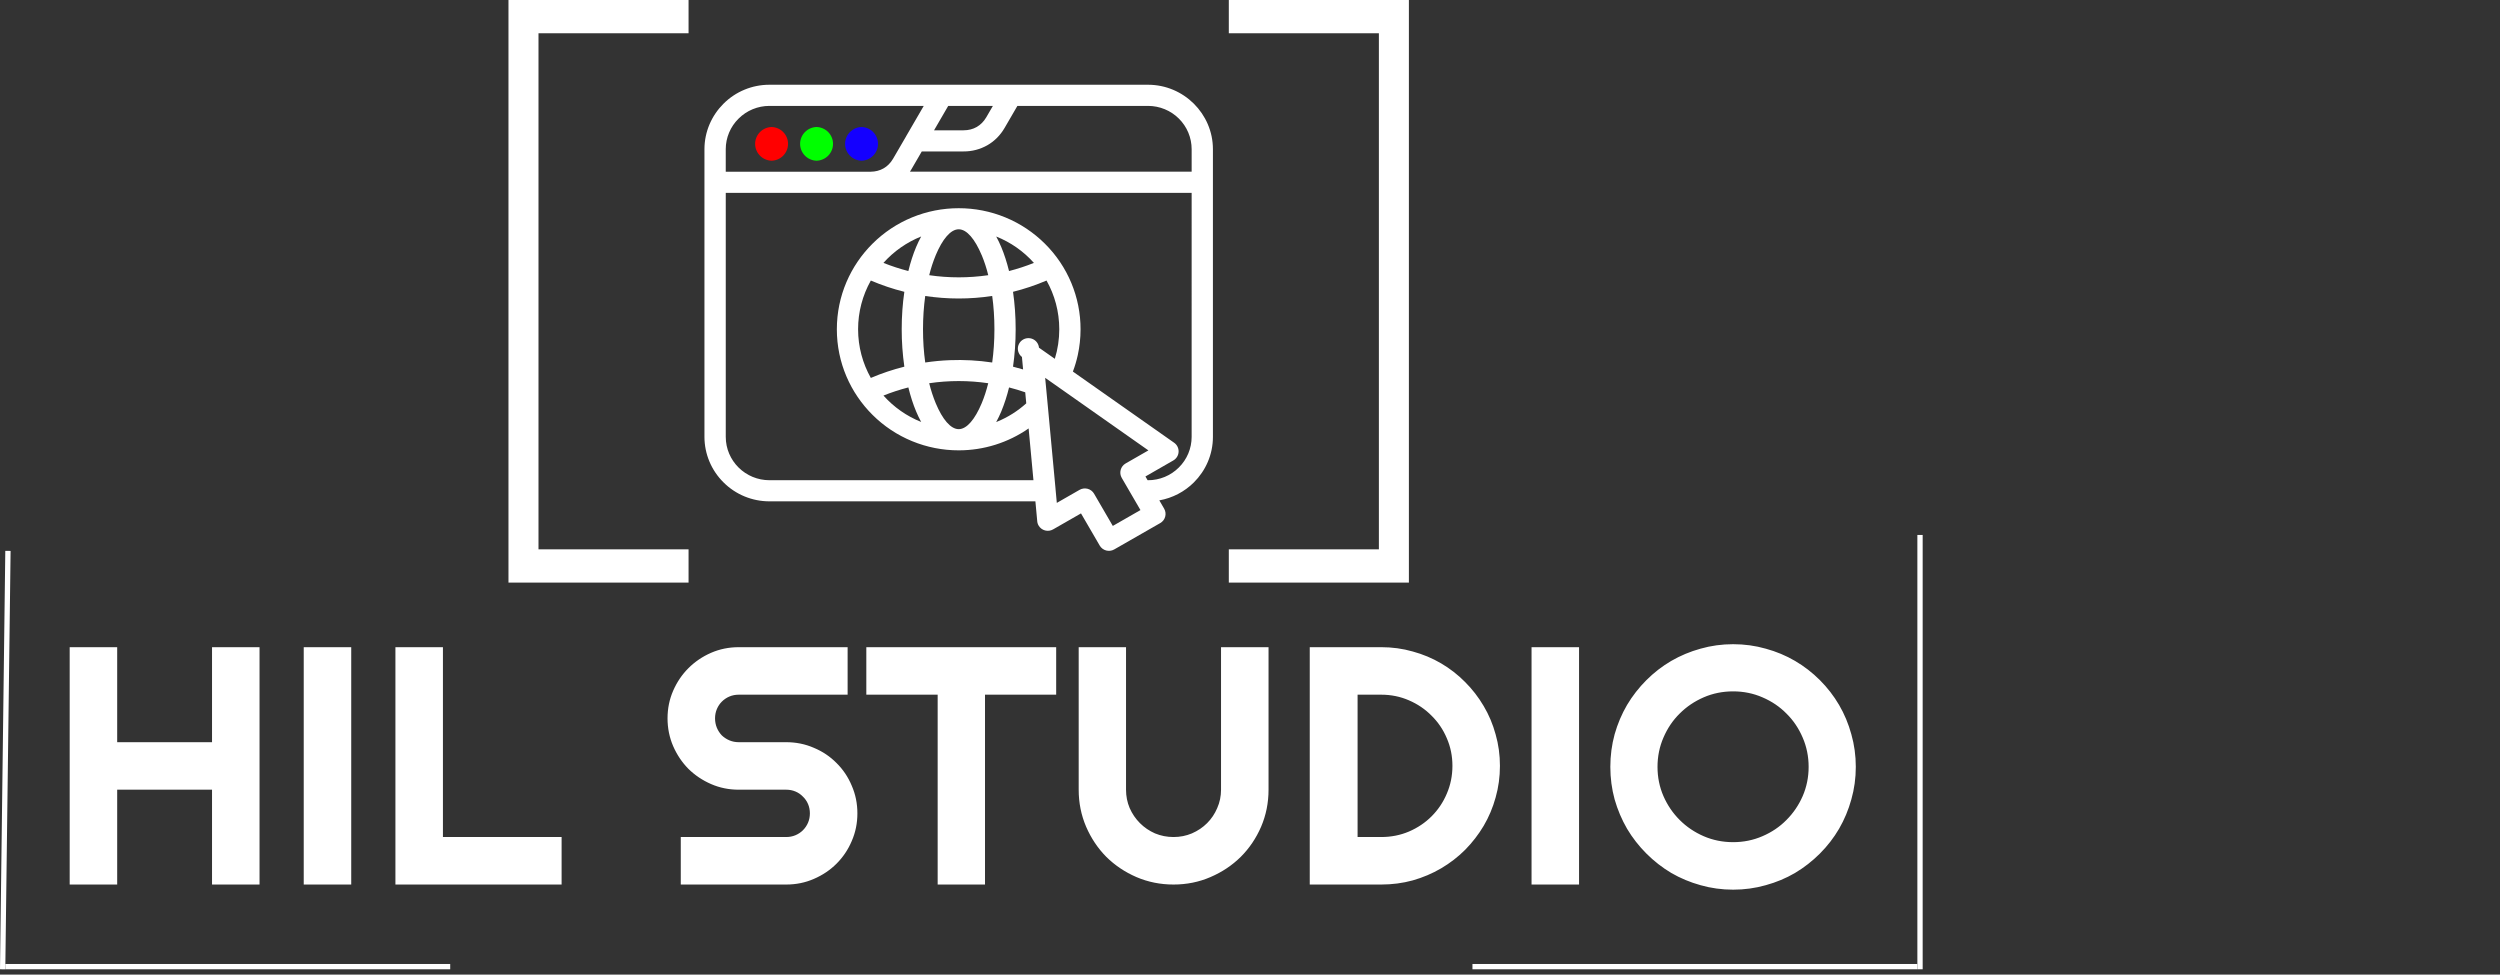 <svg width="472" height="184" viewBox="0 0 472 184" fill="none" xmlns="http://www.w3.org/2000/svg">
<rect x="0" y="0" width="472" height="184" fill="#333333" stroke="none"/>
<g clip-path="url(#clip0_6_23)">
<path d="M96 0H130V6.286H96V0ZM232 0H266V6.286H232V0ZM96 0H101.667V110H96V0ZM266 110H232V103.714H266V110ZM130 110H96V103.714H130V110ZM266 110H260.333V0H266V110Z" fill="white"/>
</g>
<g clip-path="url(#clip1_6_23)">
<path fill-rule="evenodd" clip-rule="evenodd" d="M188.082 44.65L188.082 44.651L188.077 44.649L188.082 44.65ZM173.921 79.673L173.917 79.666L173.925 79.669L173.921 79.673ZM175.432 72.349L175.433 72.354L175.432 72.354V72.349Z" fill="white"/>
<path fill-rule="evenodd" clip-rule="evenodd" d="M195.479 94.653H145.249C143.643 94.652 142.052 94.336 140.568 93.723C139.084 93.11 137.737 92.212 136.604 91.08L136.593 91.068C135.456 89.942 134.553 88.604 133.937 87.131C133.32 85.658 133.002 84.079 133 82.483V28.171C133 24.831 134.381 21.787 136.6 19.578C137.733 18.444 139.08 17.544 140.565 16.93C142.049 16.316 143.641 16 145.249 16H216.751C220.115 16 223.175 17.369 225.396 19.573C227.619 21.788 229 24.827 229 28.171V82.482C229 85.83 227.623 88.874 225.403 91.08C223.63 92.847 221.353 94.031 218.88 94.47L219.79 96.033C220.342 96.984 220.018 98.203 219.061 98.753L210.36 103.737C209.901 103.998 209.357 104.068 208.846 103.932C208.335 103.797 207.898 103.466 207.631 103.013L204.093 96.929L198.825 99.949C198.365 100.213 197.819 100.285 197.305 100.149C196.792 100.013 196.354 99.681 196.088 99.225C195.922 98.944 195.831 98.626 195.82 98.301L195.483 94.653H195.479ZM199.315 92.654C199.315 92.525 199.303 92.401 199.28 92.28L199.284 92.284L197.845 76.837L197.841 76.79L197.829 76.673L197.44 72.526L197.432 72.433L197.425 72.386L197.327 71.334L198.853 72.405C198.915 72.452 198.979 72.496 199.044 72.538L216.817 85.035L212.514 87.502C212.055 87.767 211.72 88.202 211.583 88.712C211.446 89.222 211.519 89.765 211.784 90.222L213.707 93.531C213.75 93.614 213.797 93.694 213.848 93.772L215.319 96.302L210.097 99.294L206.56 93.208C206.293 92.751 205.855 92.418 205.342 92.282C204.828 92.146 204.281 92.218 203.821 92.483L199.527 94.946L199.315 92.654ZM171.796 32.417C171.889 32.27 171.981 32.12 172.071 31.97L174.033 28.591H181.935C183.508 28.6 185.055 28.195 186.419 27.418C187.744 26.658 188.859 25.547 189.674 24.141L192.083 19.994H216.755C217.835 19.995 218.905 20.206 219.903 20.618C220.901 21.029 221.808 21.631 222.572 22.391C223.336 23.149 223.942 24.05 224.356 25.042C224.77 26.034 224.983 27.097 224.983 28.17V32.417H171.796ZM137.024 36.408H224.983L224.981 82.487C224.981 83.561 224.768 84.623 224.353 85.614C223.938 86.605 223.331 87.505 222.566 88.263C221.804 89.024 220.898 89.629 219.901 90.042C218.903 90.454 217.833 90.667 216.753 90.667H216.669L216.258 89.959L221.526 86.931C221.816 86.763 222.058 86.527 222.232 86.242C222.405 85.958 222.504 85.634 222.52 85.302C222.535 84.97 222.466 84.639 222.319 84.34C222.172 84.041 221.952 83.783 221.679 83.591L202.562 70.15C202.945 69.136 203.253 68.097 203.484 67.04C203.828 65.466 204.009 63.833 204.009 62.169C204.013 59.166 203.42 56.192 202.264 53.418C201.107 50.644 199.411 48.124 197.271 46.004C195.137 43.879 192.602 42.193 189.81 41.044C187.019 39.895 184.026 39.306 181.005 39.31C177.982 39.306 174.989 39.895 172.197 41.044C169.405 42.193 166.869 43.878 164.735 46.004C160.573 50.142 157.997 55.859 157.997 62.169C157.997 68.478 160.573 74.195 164.735 78.329C166.869 80.454 169.405 82.14 172.198 83.289C174.99 84.438 177.982 85.028 181.005 85.025C185.728 85.027 190.337 83.582 194.204 80.887L195.114 90.664H145.256C144.175 90.664 143.103 90.451 142.105 90.039C141.106 89.626 140.199 89.021 139.435 88.26C137.949 86.782 137.024 84.737 137.024 82.484V36.408ZM171.219 25.477C171.165 25.556 171.116 25.638 171.074 25.723L171.079 25.726L168.609 29.974C168.149 30.761 167.533 31.381 166.811 31.793C166.109 32.195 165.282 32.413 164.379 32.421H137.021V28.173C137.02 27.099 137.233 26.036 137.649 25.045C138.064 24.054 138.673 23.155 139.44 22.399C140.202 21.637 141.108 21.032 142.106 20.62C143.104 20.207 144.174 19.995 145.254 19.994H174.403L171.219 25.477ZM181.934 24.601H176.353H176.348L179.023 19.994H187.458L186.203 22.153C185.743 22.941 185.128 23.56 184.406 23.973C183.696 24.382 182.856 24.601 181.934 24.601ZM193.565 74.068L193.757 76.149L193.761 76.148C192.143 77.608 190.284 78.779 188.265 79.61L188.078 79.688C188.434 79.036 188.756 78.366 189.043 77.681C189.647 76.209 190.137 74.694 190.51 73.148C191.541 73.411 192.56 73.718 193.565 74.068ZM192.942 67.392L193.161 69.754L193.157 69.751C192.529 69.563 191.894 69.387 191.259 69.228C191.58 67.007 191.757 64.626 191.757 62.158C191.757 59.692 191.58 57.318 191.259 55.093C193.421 54.552 195.537 53.841 197.586 52.966C199.115 55.686 199.99 58.823 199.99 62.158C199.992 64.051 199.709 65.934 199.15 67.743L196.158 65.642C196.127 65.314 196.015 64.999 195.832 64.725C195.648 64.451 195.399 64.227 195.107 64.072C194.814 63.917 194.487 63.837 194.156 63.84C193.825 63.842 193.499 63.925 193.208 64.084C192.918 64.242 192.671 64.469 192.491 64.745C192.311 65.022 192.203 65.338 192.176 65.666C192.15 65.994 192.206 66.324 192.34 66.625C192.473 66.927 192.68 67.19 192.942 67.392ZM190.505 51.174C190.097 49.517 189.607 47.997 189.039 46.645C188.741 45.937 188.423 45.27 188.082 44.651L188.077 44.649L188.082 44.65L188.082 44.651C190.814 45.741 193.252 47.448 195.204 49.637C193.673 50.25 192.103 50.763 190.505 51.174ZM171.497 73.145C171.905 74.802 172.395 76.325 172.964 77.678C173.247 78.357 173.565 79.02 173.917 79.666L173.925 79.669L173.921 79.673L173.917 79.666C171.187 78.576 168.749 76.869 166.798 74.681C168.335 74.065 169.905 73.555 171.497 73.145ZM170.242 62.16C170.239 64.524 170.406 66.886 170.74 69.228C168.578 69.768 166.462 70.478 164.413 71.353C162.883 68.632 162.008 65.499 162.008 62.16C162.005 58.941 162.833 55.776 164.413 52.966C166.462 53.841 168.578 54.553 170.74 55.094C170.414 57.315 170.242 59.692 170.242 62.16ZM172.963 46.64C172.395 47.993 171.901 49.517 171.497 51.17H171.493C169.895 50.759 168.325 50.246 166.794 49.633C168.75 47.445 171.189 45.738 173.921 44.645C173.58 45.266 173.262 45.932 172.963 46.64ZM181.005 43.29C182.531 43.29 184.076 45.156 185.339 48.169H185.346C185.855 49.398 186.268 50.665 186.581 51.957C184.736 52.226 182.874 52.361 181.009 52.362C179.141 52.362 177.278 52.229 175.436 51.957C175.751 50.665 176.163 49.399 176.671 48.169C177.934 45.156 179.478 43.29 181.005 43.29ZM174.263 62.158C174.263 59.957 174.411 57.849 174.683 55.88C176.775 56.197 178.888 56.356 181.005 56.356C183.121 56.355 185.235 56.197 187.328 55.88C187.603 57.849 187.747 59.961 187.747 62.158C187.747 64.36 187.599 66.473 187.328 68.441C184.677 68.043 181.998 67.895 179.327 68.001C177.772 68.062 176.221 68.209 174.683 68.441C174.407 66.473 174.263 64.36 174.263 62.158ZM181.005 81.024C179.479 81.024 177.934 79.158 176.671 76.145C176.164 74.914 175.75 73.647 175.433 72.354L175.432 72.354V72.349L175.433 72.354C179.128 71.81 182.883 71.81 186.578 72.354C186.23 73.741 185.814 75.015 185.339 76.145C184.077 79.158 182.531 81.024 181.005 81.024Z" fill="white"/>
<path d="M145.676 23.977C146.509 24.003 147.299 24.349 147.879 24.943C148.46 25.538 148.784 26.333 148.784 27.161C148.784 27.989 148.46 28.784 147.879 29.379C147.299 29.973 146.509 30.32 145.676 30.345C144.843 30.32 144.053 29.973 143.473 29.379C142.893 28.784 142.568 27.989 142.568 27.161C142.568 26.333 142.893 25.538 143.473 24.943C144.053 24.349 144.843 24.003 145.676 23.977Z" fill="#FF0000"/>
<path d="M154.168 23.977C153.335 24.003 152.545 24.349 151.965 24.943C151.385 25.538 151.06 26.333 151.06 27.161C151.06 27.989 151.385 28.784 151.965 29.379C152.545 29.973 153.335 30.32 154.168 30.345C155.001 30.32 155.791 29.973 156.371 29.379C156.952 28.784 157.276 27.989 157.276 27.161C157.276 26.333 156.952 25.538 156.371 24.943C155.791 24.349 155.001 24.003 154.168 23.977Z" fill="#00FF00"/>
<path d="M162.66 23.977C161.827 24.003 161.037 24.349 160.457 24.943C159.877 25.538 159.552 26.333 159.552 27.161C159.552 27.989 159.877 28.784 160.457 29.379C161.037 29.973 161.827 30.32 162.66 30.345C163.493 30.32 164.283 29.973 164.863 29.379C165.444 28.784 165.768 27.989 165.768 27.161C165.768 26.333 165.444 25.538 164.863 24.943C164.283 24.349 163.493 24.003 162.66 23.977Z" fill="#1400FF"/>
</g>
<path d="M22.125 167H13.156V122.188H22.125V140.125H40.031V122.188H49V167H40.031V149.094H22.125V167ZM66.312 167H57.344V122.188H66.312V167ZM106.031 167H74.656V122.188H83.625V158.031H106.031V167ZM126.031 135.625C126.031 133.771 126.385 132.031 127.094 130.406C127.802 128.781 128.76 127.365 129.969 126.156C131.198 124.927 132.625 123.958 134.25 123.25C135.875 122.542 137.615 122.188 139.469 122.188H160.031V131.156H139.469C138.844 131.156 138.26 131.271 137.719 131.5C137.177 131.729 136.698 132.052 136.281 132.469C135.885 132.865 135.573 133.333 135.344 133.875C135.115 134.417 135 135 135 135.625C135 136.25 135.115 136.844 135.344 137.406C135.573 137.948 135.885 138.427 136.281 138.844C136.698 139.24 137.177 139.552 137.719 139.781C138.26 140.01 138.844 140.125 139.469 140.125H148.438C150.292 140.125 152.031 140.479 153.656 141.188C155.302 141.875 156.729 142.833 157.938 144.062C159.167 145.271 160.125 146.698 160.812 148.344C161.521 149.969 161.875 151.708 161.875 153.562C161.875 155.417 161.521 157.156 160.812 158.781C160.125 160.406 159.167 161.833 157.938 163.062C156.729 164.271 155.302 165.229 153.656 165.938C152.031 166.646 150.292 167 148.438 167H128.531V158.031H148.438C149.062 158.031 149.646 157.917 150.188 157.688C150.729 157.458 151.198 157.146 151.594 156.75C152.01 156.333 152.333 155.854 152.562 155.312C152.792 154.771 152.906 154.188 152.906 153.562C152.906 152.938 152.792 152.354 152.562 151.812C152.333 151.271 152.01 150.802 151.594 150.406C151.198 149.99 150.729 149.667 150.188 149.438C149.646 149.208 149.062 149.094 148.438 149.094H139.469C137.615 149.094 135.875 148.74 134.25 148.031C132.625 147.323 131.198 146.365 129.969 145.156C128.76 143.927 127.802 142.5 127.094 140.875C126.385 139.229 126.031 137.479 126.031 135.625ZM185.969 167H177.031V131.156H163.562V122.188H199.406V131.156H185.969V167ZM239.5 149.094C239.5 151.573 239.031 153.906 238.094 156.094C237.156 158.26 235.875 160.156 234.25 161.781C232.625 163.385 230.719 164.656 228.531 165.594C226.365 166.531 224.042 167 221.562 167C219.083 167 216.75 166.531 214.562 165.594C212.396 164.656 210.5 163.385 208.875 161.781C207.271 160.156 206 158.26 205.062 156.094C204.125 153.906 203.656 151.573 203.656 149.094V122.188H212.594V149.094C212.594 150.323 212.823 151.479 213.281 152.562C213.76 153.646 214.406 154.594 215.219 155.406C216.031 156.219 216.979 156.865 218.062 157.344C219.167 157.802 220.333 158.031 221.562 158.031C222.792 158.031 223.948 157.802 225.031 157.344C226.135 156.865 227.094 156.219 227.906 155.406C228.719 154.594 229.354 153.646 229.812 152.562C230.292 151.479 230.531 150.323 230.531 149.094V122.188H239.5V149.094ZM283.188 144.594C283.188 146.656 282.917 148.646 282.375 150.562C281.854 152.458 281.104 154.24 280.125 155.906C279.146 157.552 277.979 159.062 276.625 160.438C275.271 161.792 273.76 162.958 272.094 163.938C270.427 164.917 268.635 165.677 266.719 166.219C264.823 166.74 262.844 167 260.781 167H247.281V122.188H260.781C262.844 122.188 264.823 122.458 266.719 123C268.635 123.521 270.427 124.271 272.094 125.25C273.76 126.229 275.271 127.406 276.625 128.781C277.979 130.135 279.146 131.646 280.125 133.312C281.104 134.958 281.854 136.74 282.375 138.656C282.917 140.552 283.188 142.531 283.188 144.594ZM274.219 144.594C274.219 142.74 273.865 141 273.156 139.375C272.469 137.75 271.51 136.333 270.281 135.125C269.073 133.896 267.646 132.927 266 132.219C264.375 131.51 262.635 131.156 260.781 131.156H256.312V158.031H260.781C262.635 158.031 264.375 157.688 266 157C267.646 156.292 269.073 155.333 270.281 154.125C271.51 152.896 272.469 151.469 273.156 149.844C273.865 148.198 274.219 146.448 274.219 144.594ZM298.125 167H289.156V122.188H298.125V167ZM350.375 144.781C350.375 146.906 350.094 148.958 349.531 150.938C348.99 152.896 348.219 154.74 347.219 156.469C346.219 158.177 345.01 159.74 343.594 161.156C342.177 162.573 340.615 163.792 338.906 164.812C337.198 165.812 335.354 166.583 333.375 167.125C331.396 167.688 329.344 167.969 327.219 167.969C325.094 167.969 323.042 167.688 321.062 167.125C319.104 166.583 317.26 165.812 315.531 164.812C313.823 163.792 312.26 162.573 310.844 161.156C309.427 159.74 308.208 158.177 307.188 156.469C306.188 154.74 305.406 152.896 304.844 150.938C304.302 148.958 304.031 146.906 304.031 144.781C304.031 142.656 304.302 140.604 304.844 138.625C305.406 136.646 306.188 134.802 307.188 133.094C308.208 131.385 309.427 129.823 310.844 128.406C312.26 126.99 313.823 125.781 315.531 124.781C317.26 123.781 319.104 123.01 321.062 122.469C323.042 121.906 325.094 121.625 327.219 121.625C329.344 121.625 331.396 121.906 333.375 122.469C335.354 123.01 337.198 123.781 338.906 124.781C340.615 125.781 342.177 126.99 343.594 128.406C345.01 129.823 346.219 131.385 347.219 133.094C348.219 134.802 348.99 136.646 349.531 138.625C350.094 140.604 350.375 142.656 350.375 144.781ZM341.469 144.781C341.469 142.823 341.094 140.979 340.344 139.25C339.594 137.5 338.573 135.99 337.281 134.719C336.01 133.427 334.5 132.406 332.75 131.656C331.021 130.906 329.177 130.531 327.219 130.531C325.24 130.531 323.385 130.906 321.656 131.656C319.927 132.406 318.417 133.427 317.125 134.719C315.833 135.99 314.812 137.5 314.062 139.25C313.312 140.979 312.938 142.823 312.938 144.781C312.938 146.74 313.312 148.583 314.062 150.312C314.812 152.021 315.833 153.521 317.125 154.812C318.417 156.104 319.927 157.125 321.656 157.875C323.385 158.625 325.24 159 327.219 159C329.177 159 331.021 158.625 332.75 157.875C334.5 157.125 336.01 156.104 337.281 154.812C338.573 153.521 339.594 152.021 340.344 150.312C341.094 148.583 341.469 146.74 341.469 144.781Z" fill="white"/>
<line x1="1.5" y1="104.006" x2="0.5" y2="183.007" stroke="white"/>
<line x1="362.5" y1="101" x2="362.5" y2="183" stroke="white"/>
<line x1="1" y1="182.5" x2="85" y2="182.5" stroke="white"/>
<line x1="278" y1="182.5" x2="362" y2="182.5" stroke="white"/>
<defs>
<clipPath id="clip0_6_23">
<rect width="170" height="110" fill="white" transform="translate(96)"/>
</clipPath>
<clipPath id="clip1_6_23">
<rect width="96" height="88" fill="white" transform="translate(133 16)"/>
</clipPath>
</defs>
</svg>

